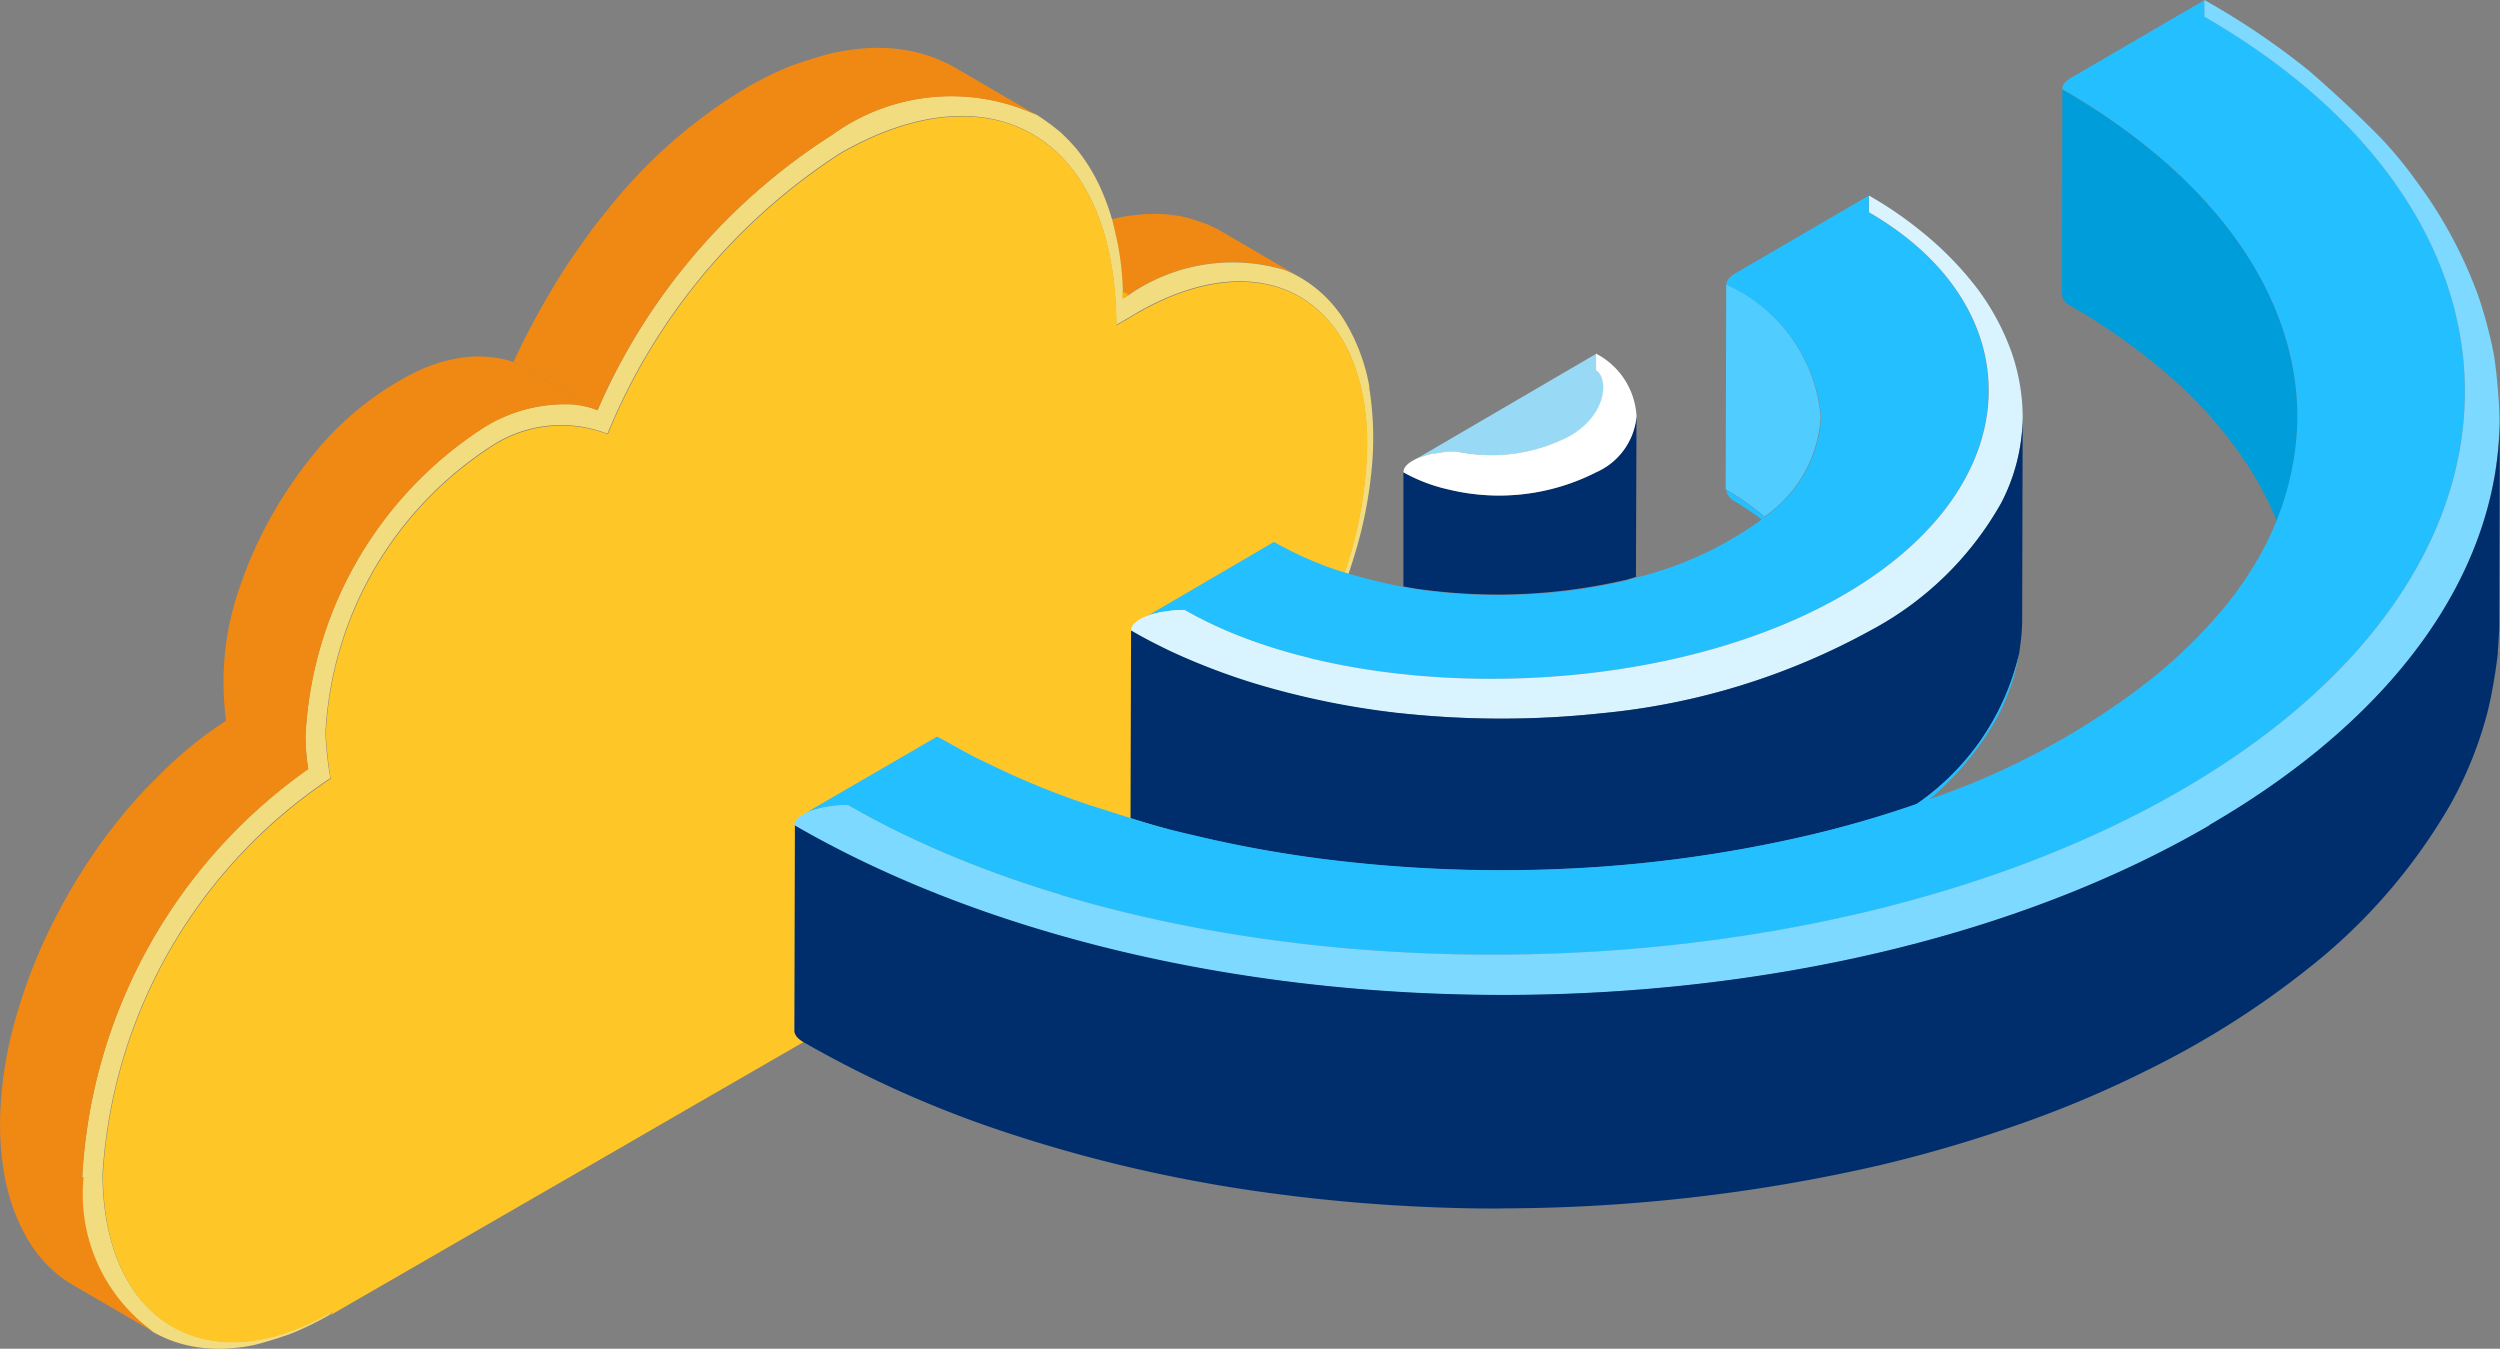 <svg xmlns="http://www.w3.org/2000/svg" width="46.861" height="25.281" viewBox="0 0 46.861 25.281">
  <rect x="0" y="0" width="46.861" height="25.281" fill="#808080" stroke="none"/>
  <g id="Layer_1" data-name="Layer 1" transform="translate(-0.028)">
    <g id="Group_2447" data-name="Group 2447" transform="translate(0.028 0)">
      <path id="Path_17490" data-name="Path 17490" d="M40.783,8.4a6.249,6.249,0,0,1,.092.866l.118.067a3.431,3.431,0,0,1,2.9-.472,1.865,1.865,0,0,1,.323.154l-1.512-.882a2.733,2.733,0,0,0-.318-.149h-.015A2.519,2.519,0,0,0,42,7.871a2.77,2.77,0,0,0-.877-.031,2.58,2.58,0,0,0-.39.067.27.27,0,0,0-.062.015.073.073,0,0,0,.01.031c.036.123.067.267.1.446h0Z" transform="translate(-19.833 -3.81)" fill="#f08913"/>
      <path id="Path_17491" data-name="Path 17491" d="M27.162,8.965a3.584,3.584,0,0,0-.436-1.2,2.39,2.39,0,0,0-.851-.856h0a1.865,1.865,0,0,0-.323-.154,3.413,3.413,0,0,0-2.9.472.205.205,0,0,1,.062.056.307.307,0,0,0-.062-.056l-.113.067V7.16a5.489,5.489,0,0,0-.092-.866c-.036-.179-.072-.323-.1-.446a.073.073,0,0,0-.01-.031,4.371,4.371,0,0,0-.251-.666,3.484,3.484,0,0,0-.405-.646,3.645,3.645,0,0,0-.308-.323,4.527,4.527,0,0,0-.446-.328,3.808,3.808,0,0,0-3.84.374,11.564,11.564,0,0,0-4.394,5.158h0a1.722,1.722,0,0,0-.467-.108,2.89,2.89,0,0,0-1.687.446,7.324,7.324,0,0,0-3.322,5.752,4.094,4.094,0,0,0,.051.636A10.034,10.034,0,0,0,3.03,23.756a3.158,3.158,0,0,0,1.323,2.907,2.378,2.378,0,0,0,.708.267,2.771,2.771,0,0,0,.877.031,2.412,2.412,0,0,0,.385-.067c.179-.046.42-.123.595-.185a5.656,5.656,0,0,0,.743-.359.144.144,0,0,0,.051-.067c-2.374,1.374-4.291.154-4.3-2.574a9.629,9.629,0,0,1,4.271-7.424,6.2,6.2,0,0,1-.092-.856,6.822,6.822,0,0,1,3.092-5.358,2.387,2.387,0,0,1,2.194-.241,11.4,11.4,0,0,1,4.353-5.255c2.851-1.646,5.173-.323,5.183,3.215.082-.046.144-.082.195-.113a1.36,1.36,0,0,0,.128-.077.112.112,0,0,0,.026-.015l.036-.021c2.374-1.374,4.307-.272,4.317,2.456a7.846,7.846,0,0,1-.523,2.681,9.734,9.734,0,0,1-3.835,4.927,7.042,7.042,0,0,0,1.1-.79,8.361,8.361,0,0,0,.661-.636,9.328,9.328,0,0,0,.61-.718,11.065,11.065,0,0,0,1.036-1.625,9.879,9.879,0,0,0,.723-1.774,8.05,8.05,0,0,0,.333-1.815,5.965,5.965,0,0,0-.067-1.323h0Z" transform="translate(-1.491 -1.7)" fill="#f2dc80"/>
      <path id="Path_17492" data-name="Path 17492" d="M41.075,10.783l.113-.067h0l-.118-.067v.133h0Z" transform="translate(-20.028 -5.19)" fill="#ffb300"/>
      <path id="Path_17493" data-name="Path 17493" d="M18.857,7.661l1.512.882a11.564,11.564,0,0,1,4.394-5.158,3.807,3.807,0,0,1,3.84-.374L27.09,2.129a2.65,2.65,0,0,0-.385-.185.087.087,0,0,1-.026-.01,2.9,2.9,0,0,0-.426-.123,3.217,3.217,0,0,0-1.041-.036c-.138.015-.323.046-.461.077-.215.056-.492.144-.7.215a6.093,6.093,0,0,0-.882.426,9.623,9.623,0,0,0-2.507,2.164l-.22.272c-.067.082-.154.195-.215.282-.241.333-.374.518-.6.882a14.907,14.907,0,0,0-.831,1.543l.051.015a.025.025,0,0,1,.015.005h0Z" transform="translate(-9.171 -0.852)" fill="#f08913"/>
      <path id="Path_17494" data-name="Path 17494" d="M18.768,13.236l-.051-.015a.427.427,0,0,0-.077-.021c.046.015.1.026.144.046a.025.025,0,0,1-.015-.005h0Z" transform="translate(-9.098 -6.433)" fill="#ffb300"/>
      <path id="Path_17495" data-name="Path 17495" d="M1.572,28.412a10,10,0,0,1,4.235-7.644,3.589,3.589,0,0,1-.051-.636A7.316,7.316,0,0,1,9.078,14.38a2.852,2.852,0,0,1,1.687-.446,1.722,1.722,0,0,1,.467.108h0l-1.512-.882-.144-.046a.62.62,0,0,0-.092-.026,2.262,2.262,0,0,0-.7-.046,2.932,2.932,0,0,0-.933.267A5.752,5.752,0,0,0,5.961,14.8a7.952,7.952,0,0,0-.8,1.148,7.532,7.532,0,0,0-.595,1.287,5.384,5.384,0,0,0-.3,2.625,7.584,7.584,0,0,0-1.036.81q-.415.4-.641.651c-.338.379-.584.718-.584.718a11.206,11.206,0,0,0-.974,1.584,10.041,10.041,0,0,0-.677,1.707,7.488,7.488,0,0,0-.313,1.743,5.487,5.487,0,0,0,.072,1.312,3.632,3.632,0,0,0,.436,1.2,2.638,2.638,0,0,0,.379.492,2.3,2.3,0,0,0,.472.364l1.518.882a3.169,3.169,0,0,1-1.323-2.907h0Z" transform="translate(-0.028 -6.351)" fill="#f08913"/>
      <path id="Path_17496" data-name="Path 17496" d="M26.969,13.087a7.916,7.916,0,0,0,.523-2.681c-.005-2.728-1.943-3.83-4.317-2.456a.294.294,0,0,0-.036.021c-.01,0-.015.01-.026.015-.026.015-.067.041-.128.077s-.113.062-.195.113c-.01-3.538-2.328-4.865-5.183-3.215a11.4,11.4,0,0,0-4.353,5.255,2.387,2.387,0,0,0-2.194.241,6.822,6.822,0,0,0-3.092,5.358,6.962,6.962,0,0,0,.092.856A9.615,9.615,0,0,0,3.79,24.095c.005,2.728,1.923,3.948,4.3,2.574a.138.138,0,0,1-.051.067l1.333-.769L10.7,25.2l1.333-.769,1.333-.769L14.7,22.89l1.333-.769,1.333-.769,1.333-.769,1.333-.769,1.333-.769h0l.174-.1.179-.1.179-.1.179-.1.174-.1.179-.1.179-.1.179-.1.174-.1.179-.1a9.761,9.761,0,0,0,3.835-4.927h0Z" transform="translate(-1.861 -2.075)" fill="#ffc627"/>
      <path id="Path_17497" data-name="Path 17497" d="M63.858,14.738A2.439,2.439,0,0,0,64.9,12.871,3.014,3.014,0,0,0,63.13,10.39l-.01,3.845a4.726,4.726,0,0,1,.723.508s.01-.005.01-.01h0Z" transform="translate(-30.773 -5.063)" fill="#50ccff"/>
      <path id="Path_17498" data-name="Path 17498" d="M75.42,3.26l-.01,3.845a.281.281,0,0,0,.164.215,12.156,12.156,0,0,1,1.784,1.256,8.085,8.085,0,0,1,1.477,1.646c.046.067.1.149.149.231.072.123.144.241.205.364.051.108.113.215.159.323.031.072.062.138.087.21a5.2,5.2,0,0,0,.39-1.917c.005-2.235-1.461-4.471-4.409-6.168h0Z" transform="translate(-36.762 -1.589)" fill="#009ddb"/>
      <path id="Path_17499" data-name="Path 17499" d="M51.87,14.858A.935.935,0,0,1,52,14.822a.4.4,0,0,0,.067-.015,1.3,1.3,0,0,1,.149-.021.3.3,0,0,0,.067-.01c.077-.005.149-.01.231-.01a3.17,3.17,0,0,0,2.117-.292c.723-.42.723-1.1.492-1.23V12.93l-3.44,2.01h0a.932.932,0,0,1,.144-.067l.046-.015h0Z" transform="translate(-25.199 -6.301)" fill="#98daf5"/>
      <path id="Path_17500" data-name="Path 17500" d="M55.488,18.291c.072-.015.138-.041.21-.062l.01-3.009a1.28,1.28,0,0,1-.749,1.046,4.028,4.028,0,0,1-2.769.328,3.185,3.185,0,0,1-.851-.323v2.138c.138.026.277.051.426.067a10.607,10.607,0,0,0,3.717-.185h0Z" transform="translate(-25.033 -7.417)" fill="#002e6d"/>
      <path id="Path_17501" data-name="Path 17501" d="M54.96,15.15a1.273,1.273,0,0,0,.749-1.046,1.408,1.408,0,0,0-.759-1.174v.313c.226.133.231.81-.492,1.23a3.17,3.17,0,0,1-2.117.292,1.7,1.7,0,0,0-.231.01.3.3,0,0,0-.067.01c-.051.005-.1.015-.149.021a.313.313,0,0,0-.067.015.935.935,0,0,0-.128.036l-.046.015a.932.932,0,0,0-.144.067c-.108.062-.169.133-.169.215a3.12,3.12,0,0,0,.851.323,4,4,0,0,0,2.769-.328h0Z" transform="translate(-25.033 -6.301)" fill="#fff"/>
      <path id="Path_17502" data-name="Path 17502" d="M41.9,15.01a.834.834,0,0,1,.133-.036.4.4,0,0,0,.067-.015,1.3,1.3,0,0,1,.149-.021.353.353,0,0,0,.067-.01c.077-.005.154-.01.231-.01,3.05,1.764,8.828,1.764,12.361-.287s3.527-5.4.467-7.167V7.15l-2.5,1.456h0c-.108.062-.169.133-.169.215A3.014,3.014,0,0,1,54.481,11.3a2.455,2.455,0,0,1-1.046,1.866s-.01.005-.01.01a4.992,4.992,0,0,0-.723-.508.281.281,0,0,0,.164.215,5.905,5.905,0,0,1,.5.338,6.665,6.665,0,0,1-2.343,1.087l-.21.062a10.739,10.739,0,0,1-3.717.185c-.149-.015-.292-.041-.431-.067a10.707,10.707,0,0,1-1.307-.333,6.8,6.8,0,0,1-1.133-.513v0l-2.5,1.461h0a.75.75,0,0,1,.144-.067l.046-.015h0Z" transform="translate(-20.345 -3.484)" fill="#24bfff"/>
      <path id="Path_17503" data-name="Path 17503" d="M46.44,16.855a17.553,17.553,0,0,0,1.876.1,17.385,17.385,0,0,0,1.871-.1,13.081,13.081,0,0,0,5.05-1.553,6.082,6.082,0,0,0,2.446-2.384,3.6,3.6,0,0,0,.405-1.61,3.745,3.745,0,0,0-.21-1.225,4.567,4.567,0,0,0-.625-1.169,6.2,6.2,0,0,0-1.046-1.077,7.138,7.138,0,0,0-1-.687v.313c3.061,1.769,3.071,5.112-.467,7.167s-9.31,2.051-12.361.287a1.662,1.662,0,0,0-.231.01.3.3,0,0,0-.067.01c-.051.005-.1.015-.149.021a.313.313,0,0,0-.067.015,1.012,1.012,0,0,0-.133.036.163.163,0,0,0-.046.015.75.75,0,0,0-.144.067c-.108.062-.169.133-.169.215.241.138.487.267.743.39a11.655,11.655,0,0,0,1.63.62,14.815,14.815,0,0,0,2.692.543h0Z" transform="translate(-20.174 -3.484)" fill="#d9f4ff"/>
      <path id="Path_17504" data-name="Path 17504" d="M44.882,23.525a26.537,26.537,0,0,0,4.619.195,24.909,24.909,0,0,0,4.512-.615,20.055,20.055,0,0,0,2.082-.6,4.726,4.726,0,0,0,1.917-2.8,1.209,1.209,0,0,0,.021-.144,3.505,3.505,0,0,0,.041-.461l.01-3.845h0a3.533,3.533,0,0,1-.405,1.61,6.082,6.082,0,0,1-2.446,2.384,12.967,12.967,0,0,1-5.05,1.553,17.531,17.531,0,0,1-1.871.1,17.627,17.627,0,0,1-1.876-.1,15.265,15.265,0,0,1-2.692-.543,12.331,12.331,0,0,1-1.63-.62c-.256-.123-.508-.251-.743-.39l-.01,3.522c.579.179.728.215,1.3.349,1.2.282,2.21.4,2.22.405h0Z" transform="translate(-20.17 -7.432)" fill="#002e6d"/>
      <path id="Path_17505" data-name="Path 17505" d="M29.6,15.186a.935.935,0,0,1,.128-.036.313.313,0,0,0,.067-.015,1.3,1.3,0,0,1,.149-.021.3.3,0,0,0,.067-.01c.077-.005.154-.01.231-.01,6.557,3.784,18,3.784,25.009-.292s6.973-10.7.42-14.489V0h0l-2.5,1.456h0c-.108.062-.169.133-.169.215,2.943,1.7,4.414,3.937,4.409,6.168a5.414,5.414,0,0,1-.39,1.917,5.6,5.6,0,0,1-.267.569,6.651,6.651,0,0,1-.846,1.215,9.782,9.782,0,0,1-1.195,1.154,14.134,14.134,0,0,1-4.2,2.287,5.554,5.554,0,0,0,1.246-1.492,3.934,3.934,0,0,0,.431-1.22,4.7,4.7,0,0,1-1.917,2.8,20.055,20.055,0,0,1-2.082.6,24.909,24.909,0,0,1-4.512.615,26.508,26.508,0,0,1-4.619-.195,22.49,22.49,0,0,1-2.22-.405c-.574-.133-.723-.169-1.3-.349-.2-.062-.451-.144-.795-.251a15.317,15.317,0,0,1-1.933-.8c-.277-.123-.625-.333-.9-.477v0c-.836.487-1.671.969-2.507,1.456h0a.75.75,0,0,1,.144-.067c.015-.005.031-.01.051-.015h0Z" transform="translate(-14.346 0)" fill="#24bfff"/>
      <path id="Path_17506" data-name="Path 17506" d="M55.591,15.473c3.62-2.1,5.434-4.86,5.44-7.624a9.985,9.985,0,0,0-.1-1.174,8.255,8.255,0,0,0-.292-1.113,8.367,8.367,0,0,0-1.179-2.184,7.5,7.5,0,0,0-.656-.795c-.385-.395-.928-.9-1.348-1.261A14.166,14.166,0,0,0,55.5,0h0V.313C62.056,4.1,62.1,10.725,55.084,14.8s-18.452,4.076-25.009.292a1.662,1.662,0,0,0-.231.01.26.26,0,0,0-.067.01c-.051.005-.1.015-.149.021a.313.313,0,0,0-.067.015.935.935,0,0,0-.128.036l-.051.015a.932.932,0,0,0-.144.067c-.108.062-.169.133-.169.215,7.337,4.23,19.226,4.23,26.511,0h0Z" transform="translate(-14.18 0)" fill="#7dd9ff"/>
      <path id="Path_17507" data-name="Path 17507" d="M55.591,22.924c-7.285,4.235-19.175,4.235-26.511,0l-.01,3.845c0,.077.062.154.169.215a20.493,20.493,0,0,0,3.717,1.666,27,27,0,0,0,3.82.974h0s1.21.231,2.784.364c1.543.133,2.794.118,2.845.113a31.81,31.81,0,0,0,6.973-.8,25.555,25.555,0,0,0,2.63-.769,20.252,20.252,0,0,0,2.461-1.041,16.562,16.562,0,0,0,3.24-2.1,10.728,10.728,0,0,0,2.4-2.856,7.381,7.381,0,0,0,.682-1.676c.046-.169.087-.369.123-.574.015-.082.026-.164.041-.246.015-.118.036-.236.046-.354a.654.654,0,0,1,.005-.1c.01-.149.021-.3.021-.451l.01-3.845c-.005,2.763-1.82,5.522-5.44,7.624h0Z" transform="translate(-14.18 -7.451)" fill="#002e6d"/>
    </g>
  </g>
</svg>
